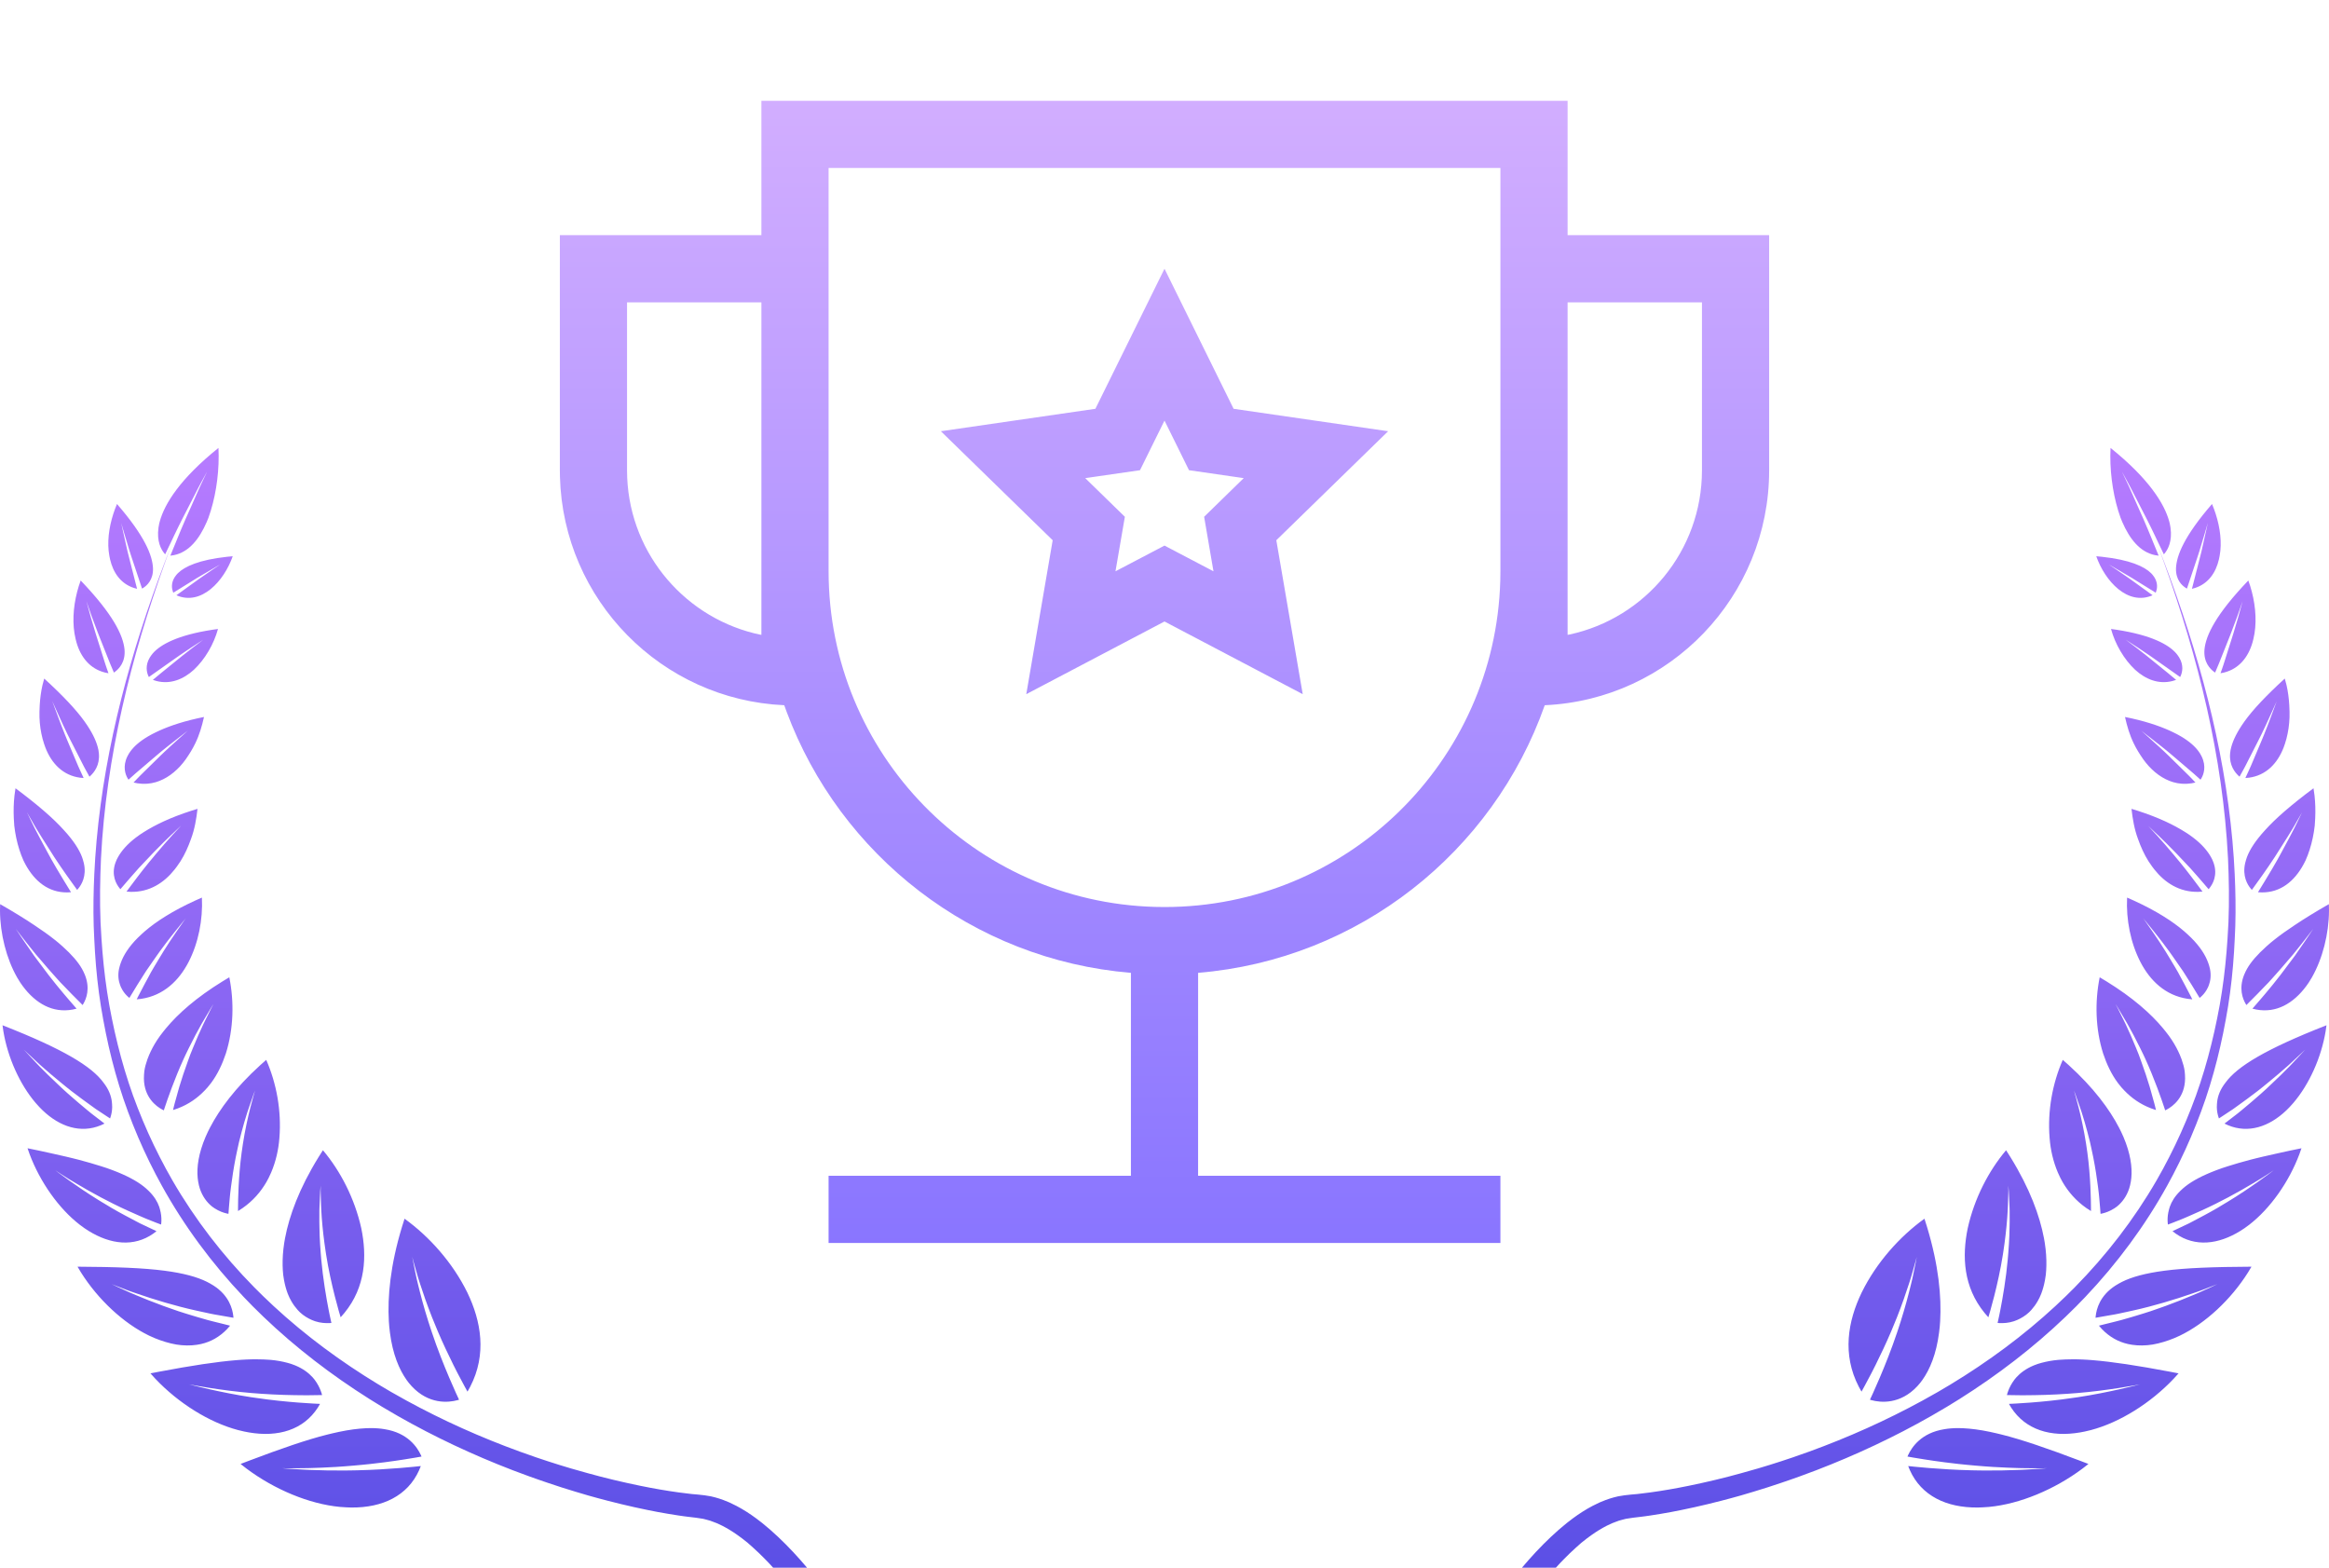 <?xml version="1.0" encoding="UTF-8"?>
<svg width="104px" height="70px" viewBox="0 0 104 70" version="1.1" xmlns="http://www.w3.org/2000/svg" xmlns:xlink="http://www.w3.org/1999/xlink">
    <title>培训效果奖</title>
    <defs>
        <linearGradient x1="50%" y1="0%" x2="50%" y2="100%" id="linearGradient-1">
            <stop stop-color="#B67BFF" offset="0%"></stop>
            <stop stop-color="#5C50E6" offset="99.981%"></stop>
        </linearGradient>
        <linearGradient x1="50%" y1="0%" x2="50%" y2="100%" id="linearGradient-2">
            <stop stop-color="#D2AEFF" offset="0%"></stop>
            <stop stop-color="#8975FF" offset="100%"></stop>
        </linearGradient>
    </defs>
    <g id="培训效果奖" stroke="none" stroke-width="1" fill="none" fill-rule="evenodd">
        <g id="编组-29" transform="translate(0, 0)">
            <path d="M96.384,24.436 L96.647,25.116 C98.157,29.099 99.302,33.26 99.688,37.548 L99.748,38.306 L99.789,39.027 C99.825,39.796 99.839,40.569 99.816,41.342 L99.791,41.922 L99.758,42.524 C99.707,43.328 99.622,44.132 99.494,44.931 L99.39,45.529 L99.275,46.125 C99.113,46.918 98.916,47.706 98.677,48.482 L98.49,49.062 L98.286,49.637 C98.004,50.4 97.684,51.151 97.325,51.883 L97.049,52.429 L96.782,52.926 C95.782,54.738 94.536,56.417 93.11,57.919 L92.717,58.324 L92.24,58.792 C90.794,60.177 89.198,61.397 87.51,62.462 L86.944,62.811 L86.242,63.222 C84.595,64.161 82.875,64.967 81.108,65.646 L80.347,65.929 L79.925,66.078 L79.501,66.223 L78.916,66.416 L78.326,66.599 L78.326,66.599 L77.733,66.775 L77.295,66.896 L76.856,67.012 L76.264,67.16 L75.668,67.298 L75.668,67.298 L75.067,67.426 L74.614,67.515 L74.159,67.595 L73.694,67.669 L73.463,67.702 L73.258,67.728 L72.93,67.767 L72.606,67.816 L72.445,67.857 L72.287,67.901 L72.134,67.958 L71.979,68.017 L71.742,68.129 C71.508,68.249 71.285,68.388 71.071,68.539 L70.86,68.693 L70.604,68.896 L70.356,69.117 L70.096,69.359 L69.841,69.612 L69.656,69.803 L69.476,70 L67.961,70 L68.27,69.643 C68.687,69.172 69.129,68.722 69.602,68.308 L69.963,68.005 L70.238,67.794 C70.517,67.588 70.811,67.399 71.118,67.238 L71.43,67.086 L71.697,66.978 C71.818,66.933 71.94,66.894 72.063,66.86 L72.25,66.814 L72.536,66.767 L72.823,66.735 L72.823,66.735 L73.11,66.71 L73.685,66.639 C74.259,66.561 74.83,66.46 75.399,66.344 L75.967,66.223 L76.293,66.149 L76.619,66.073 L77.177,65.934 L77.733,65.785 L78.508,65.566 C78.852,65.465 79.194,65.358 79.535,65.247 L80.046,65.077 L80.793,64.814 C82.531,64.182 84.226,63.424 85.852,62.535 L86.545,62.146 L87.104,61.815 C88.772,60.804 90.352,59.641 91.786,58.314 L92.258,57.866 L92.649,57.478 C94.055,56.05 95.291,54.45 96.296,52.713 L96.59,52.188 L96.869,51.658 C97.233,50.948 97.559,50.219 97.849,49.475 L98.06,48.915 L98.254,48.349 C98.503,47.592 98.71,46.82 98.884,46.043 L99.008,45.458 L99.121,44.87 C99.261,44.084 99.359,43.293 99.425,42.498 L99.469,41.902 L99.51,41.186 C99.549,40.232 99.533,39.275 99.49,38.32 C99.26,33.793 98.157,29.366 96.634,25.121 L96.384,24.436 Z M7.615,24.436 L7.366,25.121 C5.843,29.366 4.74,33.793 4.51,38.32 C4.467,39.275 4.451,40.232 4.49,41.186 L4.49,41.186 L4.531,41.902 L4.575,42.498 C4.641,43.293 4.739,44.084 4.879,44.87 L4.879,44.87 L4.992,45.458 L5.116,46.043 C5.29,46.82 5.497,47.592 5.746,48.349 L5.746,48.349 L5.94,48.915 L6.151,49.475 C6.441,50.219 6.767,50.948 7.131,51.658 L7.131,51.658 L7.41,52.188 L7.704,52.713 C8.709,54.45 9.945,56.05 11.351,57.478 L11.351,57.478 L11.742,57.866 L12.214,58.314 C13.648,59.641 15.228,60.804 16.896,61.815 L16.896,61.815 L17.455,62.146 L18.148,62.535 C19.774,63.424 21.469,64.182 23.207,64.814 L23.207,64.814 L23.954,65.077 L24.465,65.247 C24.806,65.358 25.148,65.465 25.492,65.566 L25.492,65.566 L26.267,65.785 L26.823,65.934 L27.381,66.073 L27.707,66.149 L28.033,66.223 L28.601,66.344 C29.17,66.46 29.741,66.561 30.315,66.639 L30.315,66.639 L30.89,66.71 L31.177,66.735 L31.177,66.735 L31.464,66.767 L31.75,66.814 L31.937,66.86 C32.06,66.894 32.182,66.933 32.303,66.978 L32.303,66.978 L32.57,67.086 L32.882,67.238 C33.189,67.399 33.483,67.588 33.762,67.794 L33.762,67.794 L34.037,68.005 L34.398,68.308 C34.871,68.722 35.313,69.172 35.73,69.643 L35.73,69.643 L36.039,70 L34.524,70 L34.344,69.803 L34.159,69.612 L33.904,69.359 L33.644,69.117 L33.396,68.896 L33.14,68.693 L32.929,68.539 C32.715,68.388 32.492,68.249 32.258,68.129 L32.258,68.129 L32.021,68.017 L31.866,67.958 L31.713,67.901 L31.555,67.857 L31.394,67.816 L31.07,67.767 L30.742,67.728 L30.537,67.702 L30.306,67.669 L29.841,67.595 L29.386,67.515 L28.933,67.426 L28.332,67.298 L28.332,67.298 L27.736,67.16 L27.144,67.012 L26.705,66.896 L26.267,66.775 L25.674,66.599 L25.674,66.599 L25.084,66.416 L24.499,66.223 L24.075,66.078 L23.653,65.929 L22.892,65.646 C21.125,64.967 19.405,64.161 17.758,63.222 L17.758,63.222 L17.056,62.811 L16.49,62.462 C14.802,61.397 13.206,60.177 11.76,58.792 L11.76,58.792 L11.283,58.324 L10.89,57.919 C9.464,56.417 8.218,54.738 7.218,52.926 L7.218,52.926 L6.951,52.429 L6.675,51.883 C6.316,51.151 5.996,50.4 5.714,49.637 L5.714,49.637 L5.51,49.062 L5.323,48.482 C5.084,47.706 4.887,46.918 4.725,46.125 L4.725,46.125 L4.61,45.529 L4.506,44.931 C4.378,44.132 4.293,43.328 4.242,42.524 L4.242,42.524 L4.209,41.922 L4.184,41.342 C4.161,40.569 4.175,39.796 4.211,39.027 L4.211,39.027 L4.252,38.306 L4.312,37.548 C4.698,33.26 5.843,29.099 7.353,25.116 L7.353,25.116 L7.615,24.436 Z M16.56,63.766 C16.785,63.766 16.987,63.783 17.17,63.814 C18.213,63.978 18.63,64.62 18.794,64.97 L18.794,64.97 L18.823,65.036 C18.76,65.048 18.469,65.102 18.038,65.168 L18.038,65.168 L17.889,65.19 L17.667,65.224 C17.514,65.247 17.35,65.269 17.179,65.291 L17.179,65.291 L16.915,65.323 L16.548,65.367 L16.548,65.367 L16.168,65.406 L15.782,65.441 L15.391,65.473 L15.391,65.473 L15.005,65.5 L14.628,65.519 L14.354,65.533 C14.174,65.541 14.002,65.547 13.84,65.551 L13.84,65.551 L13.606,65.555 L13.431,65.557 C13.262,65.559 13.113,65.56 12.989,65.561 L12.989,65.561 L12.874,65.562 L12.792,65.561 C12.716,65.56 12.66,65.559 12.628,65.559 L12.628,65.559 L12.595,65.558 C12.625,65.561 12.69,65.566 12.79,65.574 L12.79,65.574 L12.871,65.58 L12.984,65.587 C13.107,65.594 13.254,65.603 13.421,65.612 L13.421,65.612 L13.595,65.622 L13.862,65.634 C14.324,65.653 14.869,65.664 15.422,65.659 L15.422,65.659 L15.754,65.654 L15.966,65.65 C17.373,65.618 18.668,65.475 18.791,65.461 L18.791,65.461 L18.715,65.647 C18.202,66.791 17.077,67.325 15.691,67.312 L15.691,67.312 L15.481,67.305 L15.187,67.286 C13.805,67.156 12.255,66.507 11.005,65.572 L11.005,65.572 L10.742,65.367 L11.111,65.226 C12.562,64.676 13.699,64.285 14.616,64.055 L14.616,64.055 L14.841,64.001 L15.13,63.936 C15.598,63.838 16.002,63.786 16.355,63.771 L16.355,63.771 Z M87.44,63.766 L87.645,63.771 C87.998,63.786 88.402,63.838 88.87,63.936 L89.159,64.001 L89.384,64.055 C90.301,64.285 91.438,64.676 92.889,65.226 L93.258,65.367 L92.995,65.572 C91.745,66.507 90.195,67.156 88.813,67.286 L88.519,67.305 L88.309,67.312 C86.923,67.325 85.798,66.791 85.285,65.647 L85.209,65.461 C85.332,65.475 86.627,65.618 88.034,65.65 L88.246,65.654 L88.578,65.659 C89.131,65.664 89.676,65.653 90.138,65.634 L90.405,65.622 L90.579,65.612 C90.746,65.603 90.893,65.594 91.016,65.587 L91.129,65.58 L91.21,65.574 C91.31,65.566 91.375,65.561 91.397,65.559 L91.405,65.558 L91.372,65.559 C91.34,65.559 91.284,65.56 91.208,65.561 L91.126,65.562 L91.011,65.561 C90.887,65.56 90.738,65.559 90.569,65.557 L90.394,65.555 L90.16,65.551 C89.998,65.547 89.826,65.541 89.646,65.533 L89.372,65.519 L88.995,65.5 L88.609,65.473 L88.609,65.473 L88.218,65.441 L87.832,65.406 L87.452,65.367 L87.452,65.367 L87.085,65.323 L86.821,65.291 C86.65,65.269 86.486,65.247 86.333,65.224 L86.111,65.19 L85.962,65.168 C85.531,65.102 85.24,65.048 85.186,65.038 L85.177,65.036 L85.206,64.97 C85.37,64.62 85.787,63.978 86.83,63.814 C87.013,63.783 87.215,63.766 87.44,63.766 Z M11.427,60.694 C11.664,60.694 11.881,60.703 12.081,60.719 C12.374,60.745 12.624,60.794 12.845,60.854 L12.845,60.854 L13.005,60.901 L13.187,60.969 C13.535,61.114 13.781,61.302 13.959,61.498 L13.959,61.498 L14.042,61.597 L14.135,61.73 C14.248,61.905 14.316,62.072 14.357,62.201 L14.357,62.201 L14.382,62.291 L14.372,62.291 C14.325,62.292 14.118,62.298 13.807,62.299 L13.807,62.299 L13.55,62.299 C13.045,62.297 12.362,62.282 11.652,62.232 L11.652,62.232 L11.458,62.217 L11.254,62.202 C9.898,62.092 8.564,61.837 8.437,61.812 L8.437,61.812 C8.562,61.845 9.873,62.184 11.21,62.386 L11.21,62.386 L11.401,62.413 C12.806,62.625 14.168,62.68 14.291,62.685 L14.291,62.685 L14.194,62.848 C13.553,63.845 12.42,64.184 11.114,63.959 L11.114,63.959 L10.906,63.919 L10.631,63.854 C9.343,63.514 7.967,62.652 6.934,61.56 L6.934,61.56 L6.718,61.322 L7.119,61.245 C8.559,60.973 9.674,60.804 10.568,60.731 L10.568,60.731 L10.789,60.715 L11.012,60.703 L11.012,60.703 L11.224,60.696 Z M92.573,60.694 L92.776,60.696 L92.988,60.703 L92.988,60.703 L93.211,60.715 L93.432,60.731 C94.326,60.804 95.441,60.973 96.881,61.245 L97.282,61.322 L97.066,61.56 C96.033,62.652 94.657,63.514 93.369,63.854 L93.094,63.919 L92.886,63.959 C91.58,64.184 90.447,63.845 89.806,62.848 L89.709,62.685 C89.832,62.68 91.194,62.625 92.599,62.413 L92.79,62.386 C94.127,62.184 95.438,61.845 95.555,61.814 L95.563,61.812 C95.436,61.837 94.102,62.092 92.746,62.202 L92.542,62.217 L92.348,62.232 C91.638,62.282 90.955,62.297 90.45,62.299 L90.193,62.299 C89.882,62.298 89.675,62.292 89.628,62.291 L89.618,62.291 L89.643,62.201 C89.684,62.072 89.752,61.905 89.865,61.73 L89.958,61.597 L90.041,61.498 C90.219,61.302 90.465,61.114 90.813,60.969 L90.995,60.901 L91.155,60.854 C91.376,60.794 91.626,60.745 91.919,60.719 C92.119,60.703 92.336,60.694 92.573,60.694 Z M85.935,54.416 L86.052,54.788 C86.571,56.503 86.7,57.9 86.636,58.995 L86.619,59.224 L86.589,59.495 C86.466,60.463 86.176,61.149 85.839,61.623 L85.745,61.747 L85.619,61.893 C84.857,62.715 83.978,62.632 83.569,62.518 L83.502,62.498 C83.56,62.376 84.223,60.964 84.714,59.494 L84.78,59.294 L84.877,58.994 C85.066,58.397 85.222,57.813 85.338,57.333 L85.393,57.101 L85.424,56.956 C85.523,56.491 85.581,56.181 85.592,56.124 C85.579,56.171 85.501,56.463 85.373,56.901 L85.329,57.052 L85.249,57.304 C85.108,57.742 84.926,58.267 84.714,58.803 L84.582,59.125 L84.448,59.45 C84.219,59.987 83.972,60.507 83.753,60.947 L83.625,61.2 L83.555,61.336 C83.324,61.777 83.158,62.079 83.129,62.13 L83.125,62.137 L83.004,61.92 C82.252,60.468 82.516,58.991 83.13,57.716 C83.791,56.37 84.832,55.212 85.935,54.416 Z M18.065,54.416 C19.168,55.212 20.209,56.37 20.87,57.716 C21.484,58.991 21.748,60.468 20.996,61.92 L20.996,61.92 L20.875,62.137 C20.842,62.079 20.676,61.777 20.445,61.336 L20.445,61.336 L20.375,61.2 L20.247,60.947 C20.028,60.507 19.781,59.987 19.552,59.45 L19.552,59.45 L19.418,59.125 L19.286,58.803 C19.074,58.267 18.892,57.742 18.751,57.304 L18.751,57.304 L18.671,57.052 L18.627,56.901 C18.499,56.463 18.421,56.171 18.406,56.114 L18.408,56.123 L18.414,56.152 C18.43,56.239 18.475,56.473 18.544,56.807 L18.576,56.956 L18.607,57.101 L18.662,57.333 C18.778,57.813 18.934,58.397 19.123,58.994 L19.123,58.994 L19.22,59.294 L19.286,59.494 C19.777,60.964 20.44,62.376 20.498,62.498 L20.498,62.498 L20.431,62.518 C20.022,62.632 19.143,62.715 18.381,61.893 L18.381,61.893 L18.255,61.747 L18.161,61.623 C17.824,61.149 17.534,60.463 17.411,59.495 L17.411,59.495 L17.381,59.224 L17.364,58.995 C17.3,57.9 17.429,56.503 17.948,54.788 L17.948,54.788 Z M100.538,56.559 L100.381,56.82 C99.62,58.026 98.486,59.086 97.34,59.638 L97.094,59.748 L96.848,59.842 C96.684,59.9 96.523,59.948 96.363,59.986 L96.126,60.035 L95.891,60.064 C95.735,60.078 95.582,60.079 95.433,60.07 L95.214,60.047 L95.024,60.012 C94.587,59.913 94.197,59.695 93.864,59.349 L93.726,59.192 L93.735,59.19 C93.767,59.182 93.878,59.154 94.046,59.112 L94.406,59.023 L94.549,58.987 L94.744,58.936 C94.878,58.9 95.019,58.858 95.168,58.814 L95.397,58.745 L95.715,58.648 L96.043,58.543 L96.043,58.543 L96.373,58.428 L96.705,58.311 C97.146,58.151 97.572,57.979 97.939,57.825 L98.203,57.713 L98.334,57.654 C98.715,57.484 98.973,57.358 99.021,57.334 L99.029,57.33 L99.021,57.334 L98.902,57.382 C98.782,57.43 98.583,57.508 98.331,57.602 L98.173,57.66 L97.9,57.754 C97.521,57.885 97.082,58.03 96.628,58.16 L96.286,58.255 L95.947,58.348 L95.612,58.432 L95.612,58.432 L95.285,58.508 L95.05,58.56 C94.897,58.594 94.752,58.626 94.616,58.654 L94.418,58.693 L94.271,58.718 C93.895,58.784 93.637,58.829 93.585,58.838 L93.575,58.839 L93.581,58.774 C93.616,58.45 93.766,57.851 94.464,57.402 L94.622,57.308 L94.761,57.234 C95.196,57.018 95.801,56.85 96.649,56.739 C97.594,56.615 98.842,56.567 100.538,56.559 Z M3.462,56.559 C5.158,56.567 6.406,56.615 7.351,56.739 C8.199,56.85 8.804,57.018 9.239,57.234 L9.239,57.234 L9.378,57.308 L9.536,57.402 C10.234,57.851 10.384,58.45 10.419,58.774 L10.419,58.774 L10.425,58.839 L10.415,58.838 C10.363,58.829 10.105,58.784 9.729,58.718 L9.729,58.718 L9.582,58.693 L9.384,58.654 C9.248,58.626 9.103,58.594 8.95,58.56 L8.95,58.56 L8.715,58.508 L8.388,58.432 L8.388,58.432 L8.053,58.348 L7.714,58.255 L7.372,58.16 C6.918,58.03 6.479,57.885 6.1,57.754 L6.1,57.754 L5.827,57.66 L5.669,57.602 C5.417,57.508 5.218,57.43 5.098,57.382 L5.098,57.382 L4.979,57.334 L4.971,57.33 C5.027,57.358 5.285,57.484 5.666,57.654 L5.666,57.654 L5.797,57.713 L6.061,57.825 C6.428,57.979 6.854,58.151 7.295,58.311 L7.295,58.311 L7.627,58.428 L7.957,58.543 L7.957,58.543 L8.285,58.648 L8.603,58.745 L8.832,58.814 C8.981,58.858 9.122,58.9 9.256,58.936 L9.256,58.936 L9.451,58.987 L9.594,59.023 L9.954,59.112 C10.122,59.154 10.233,59.182 10.265,59.19 L10.265,59.19 L10.274,59.192 L10.136,59.349 C9.803,59.695 9.413,59.913 8.976,60.012 L8.976,60.012 L8.786,60.047 L8.567,60.07 C8.418,60.079 8.265,60.078 8.109,60.064 L8.109,60.064 L7.874,60.035 L7.637,59.986 C7.477,59.948 7.316,59.9 7.152,59.842 L7.152,59.842 L6.906,59.748 L6.66,59.638 C5.514,59.086 4.38,58.026 3.619,56.82 L3.619,56.82 Z M14.42,51.359 C15.206,52.291 15.838,53.516 16.132,54.84 C16.391,56.09 16.332,57.462 15.378,58.626 L15.378,58.626 L15.211,58.818 C15.172,58.692 14.773,57.368 14.562,56.016 L14.562,56.016 L14.533,55.822 L14.488,55.507 C14.417,54.983 14.371,54.48 14.348,54.06 L14.348,54.06 L14.336,53.819 L14.332,53.664 C14.327,53.516 14.323,53.385 14.32,53.276 L14.32,53.276 L14.317,53.176 L14.318,53.09 C14.318,53.039 14.319,53 14.319,52.973 L14.319,52.973 L14.319,52.939 C14.318,52.957 14.313,53.011 14.306,53.096 L14.306,53.096 L14.298,53.184 L14.294,53.288 C14.289,53.401 14.283,53.536 14.276,53.69 L14.276,53.69 L14.268,53.849 L14.261,54.069 C14.258,54.22 14.258,54.381 14.26,54.55 L14.26,54.55 L14.265,54.811 L14.274,55.175 L14.274,55.175 L14.293,55.55 L14.32,55.933 L14.344,56.223 C14.421,57.09 14.569,57.942 14.675,58.485 L14.675,58.485 L14.719,58.705 C14.76,58.903 14.789,59.031 14.798,59.072 L14.798,59.072 L14.708,59.077 C14.544,59.084 14.316,59.075 14.071,58.995 L14.071,58.995 L13.923,58.938 L13.79,58.874 C13.701,58.828 13.611,58.771 13.522,58.704 L13.522,58.704 L13.391,58.593 L13.291,58.489 C13.192,58.379 13.097,58.25 13.011,58.101 L13.011,58.101 L12.928,57.945 L12.853,57.773 C12.783,57.593 12.726,57.389 12.684,57.163 L12.684,57.163 L12.647,56.929 L12.629,56.719 C12.612,56.431 12.616,56.114 12.656,55.764 L12.656,55.764 L12.692,55.495 L12.728,55.286 C12.916,54.292 13.357,53.07 14.227,51.663 L14.227,51.663 Z M89.58,51.359 L89.773,51.663 C90.643,53.07 91.084,54.292 91.272,55.286 L91.308,55.495 L91.344,55.764 C91.384,56.114 91.388,56.431 91.371,56.719 L91.353,56.929 L91.316,57.163 C91.274,57.389 91.217,57.593 91.147,57.773 L91.072,57.945 L90.989,58.101 C90.903,58.25 90.808,58.379 90.709,58.489 L90.609,58.593 L90.478,58.704 C90.389,58.771 90.299,58.828 90.21,58.874 L90.077,58.938 L89.929,58.995 C89.684,59.075 89.456,59.084 89.292,59.077 L89.202,59.072 C89.211,59.031 89.24,58.903 89.281,58.705 L89.325,58.485 C89.431,57.942 89.579,57.09 89.656,56.223 L89.68,55.933 L89.707,55.55 L89.726,55.175 L89.726,55.175 L89.735,54.811 L89.74,54.55 C89.742,54.381 89.742,54.22 89.739,54.069 L89.732,53.849 L89.724,53.69 C89.717,53.536 89.711,53.401 89.706,53.288 L89.702,53.184 L89.694,53.096 C89.687,53.011 89.682,52.957 89.681,52.939 L89.681,52.973 C89.681,53 89.682,53.039 89.682,53.09 L89.683,53.176 L89.68,53.276 C89.677,53.385 89.673,53.516 89.668,53.664 L89.664,53.819 L89.652,54.06 C89.629,54.48 89.583,54.983 89.512,55.507 L89.467,55.822 L89.438,56.016 C89.227,57.368 88.828,58.692 88.792,58.809 L88.789,58.818 L88.622,58.626 C87.668,57.462 87.609,56.09 87.868,54.84 C88.162,53.516 88.794,52.291 89.58,51.359 Z M1.23,51.271 C1.619,51.349 1.98,51.426 2.315,51.502 C2.542,51.552 2.759,51.601 2.965,51.649 L2.965,51.649 L3.266,51.722 L3.54,51.791 C3.895,51.885 4.213,51.978 4.504,52.07 L4.504,52.07 L4.769,52.156 L5.013,52.244 C5.64,52.48 6.09,52.721 6.41,52.972 L6.41,52.972 L6.524,53.067 L6.65,53.185 C6.888,53.421 7.031,53.657 7.108,53.881 L7.108,53.881 L7.141,53.991 L7.175,54.132 C7.211,54.314 7.213,54.474 7.203,54.595 L7.203,54.595 L7.193,54.677 C7.137,54.657 6.907,54.573 6.573,54.436 L6.573,54.436 L6.443,54.382 L6.244,54.296 C5.898,54.145 5.479,53.96 5.059,53.749 L5.059,53.749 L4.808,53.62 L4.51,53.467 C4.118,53.26 3.743,53.044 3.42,52.852 L3.42,52.852 L3.188,52.713 L3.06,52.636 C2.937,52.561 2.831,52.493 2.744,52.436 L2.744,52.436 L2.662,52.383 L2.594,52.337 C2.532,52.296 2.49,52.269 2.473,52.258 L2.473,52.258 L2.467,52.254 C2.559,52.325 3.409,52.972 4.371,53.566 L4.532,53.665 L4.695,53.762 L4.983,53.936 C5.369,54.162 5.755,54.362 6.073,54.53 L6.073,54.53 L6.263,54.63 L6.389,54.689 C6.712,54.843 6.935,54.948 6.988,54.973 L6.988,54.973 L6.839,55.086 C5.987,55.681 4.947,55.578 3.948,54.955 L3.948,54.955 L3.772,54.84 L3.568,54.691 C2.621,53.961 1.788,52.774 1.323,51.537 L1.323,51.537 Z M102.77,51.271 L102.677,51.537 C102.212,52.774 101.379,53.961 100.432,54.691 L100.228,54.84 L100.052,54.955 C99.053,55.578 98.013,55.681 97.161,55.086 L97.012,54.973 C97.065,54.948 97.288,54.843 97.611,54.689 L97.737,54.63 L97.927,54.53 C98.245,54.362 98.631,54.162 99.017,53.936 L99.305,53.762 L99.468,53.665 C100.494,53.046 101.436,52.328 101.528,52.258 L101.532,52.254 L101.527,52.258 C101.51,52.269 101.468,52.296 101.406,52.337 L101.338,52.383 L101.256,52.436 C101.169,52.493 101.063,52.561 100.94,52.636 L100.812,52.713 L100.58,52.852 C100.257,53.044 99.882,53.26 99.49,53.467 L99.192,53.62 L98.941,53.749 C98.521,53.96 98.102,54.145 97.756,54.296 L97.557,54.382 L97.427,54.436 C97.093,54.573 96.863,54.657 96.815,54.674 L96.807,54.677 L96.797,54.595 C96.787,54.474 96.789,54.314 96.825,54.132 L96.859,53.991 L96.892,53.881 C96.969,53.657 97.112,53.421 97.35,53.185 L97.476,53.067 L97.59,52.972 C97.91,52.721 98.36,52.48 98.987,52.244 L99.231,52.156 L99.496,52.07 C99.787,51.978 100.105,51.885 100.46,51.791 L100.734,51.722 L101.035,51.649 C101.241,51.601 101.458,51.552 101.685,51.502 C102.02,51.426 102.381,51.349 102.77,51.271 Z M11.888,47.324 C12.344,48.365 12.576,49.59 12.476,50.814 C12.437,51.334 12.318,51.86 12.108,52.354 L12.108,52.354 L11.995,52.597 L11.894,52.784 C11.643,53.215 11.302,53.614 10.836,53.94 L10.836,53.94 L10.629,54.075 L10.629,53.941 C10.63,53.574 10.647,52.51 10.79,51.465 L10.79,51.465 L10.817,51.281 L10.848,51.067 C11.034,49.861 11.355,48.806 11.389,48.695 C11.389,48.695 11.367,48.746 11.333,48.836 L11.333,48.836 L11.306,48.91 L11.275,49.001 C11.241,49.099 11.2,49.216 11.153,49.349 L11.153,49.349 L11.105,49.488 L11.04,49.679 C10.997,49.811 10.954,49.952 10.911,50.101 L10.911,50.101 L10.847,50.33 L10.789,50.542 C10.75,50.686 10.712,50.835 10.675,50.986 L10.675,50.986 L10.6,51.327 L10.527,51.673 C10.435,52.135 10.367,52.593 10.315,52.992 L10.315,52.992 L10.28,53.28 L10.264,53.439 C10.226,53.849 10.205,54.136 10.202,54.19 L10.202,54.19 L10.201,54.199 L10.12,54.182 C9.975,54.148 9.781,54.081 9.583,53.953 L9.583,53.953 L9.464,53.869 L9.375,53.791 C9.169,53.596 8.978,53.317 8.882,52.923 L8.882,52.923 L8.847,52.748 L8.827,52.593 C8.781,52.113 8.865,51.501 9.179,50.764 L9.179,50.764 L9.282,50.537 L9.376,50.35 C9.803,49.53 10.5,48.58 11.622,47.56 L11.622,47.56 Z M92.112,47.324 L92.378,47.56 C93.5,48.58 94.197,49.53 94.624,50.35 L94.718,50.537 L94.821,50.764 C95.135,51.501 95.219,52.113 95.173,52.593 L95.153,52.748 L95.118,52.923 C95.022,53.317 94.831,53.596 94.625,53.791 L94.536,53.869 L94.417,53.953 C94.219,54.081 94.025,54.148 93.88,54.182 L93.799,54.199 L93.798,54.19 C93.795,54.136 93.774,53.849 93.736,53.439 L93.72,53.28 L93.685,52.992 C93.633,52.593 93.565,52.135 93.473,51.673 L93.4,51.327 L93.325,50.986 C93.288,50.835 93.25,50.686 93.211,50.542 L93.153,50.33 L93.089,50.101 C93.046,49.952 93.003,49.811 92.96,49.679 L92.895,49.488 L92.847,49.349 C92.8,49.216 92.759,49.099 92.725,49.001 L92.694,48.91 L92.667,48.836 C92.633,48.746 92.611,48.695 92.611,48.695 C92.645,48.806 92.966,49.861 93.152,51.067 L93.183,51.281 L93.21,51.465 C93.353,52.51 93.37,53.574 93.371,53.941 L93.371,54.075 L93.164,53.94 C92.698,53.614 92.357,53.215 92.106,52.784 L92.005,52.597 L91.892,52.354 C91.682,51.86 91.563,51.334 91.524,50.814 C91.424,49.59 91.656,48.365 92.112,47.324 Z M0.112,45.779 C2.841,46.848 4.097,47.618 4.623,48.342 C4.865,48.651 4.966,48.942 4.995,49.198 L4.995,49.198 L5.004,49.305 L5.009,49.439 C5.006,49.611 4.974,49.758 4.94,49.866 L4.94,49.866 L4.915,49.94 C4.898,49.928 4.879,49.916 4.851,49.897 L4.851,49.897 L4.742,49.826 C4.654,49.767 4.536,49.689 4.396,49.597 L4.396,49.597 L4.287,49.525 L4.095,49.387 C3.826,49.194 3.506,48.962 3.184,48.713 L3.184,48.713 L2.944,48.522 L2.706,48.328 C2.389,48.068 2.079,47.806 1.822,47.575 L1.822,47.575 L1.641,47.409 L1.541,47.315 C1.314,47.103 1.151,46.95 1.089,46.893 L1.089,46.893 L1.062,46.868 C1.062,46.868 1.236,47.054 1.505,47.341 L1.505,47.341 L1.598,47.441 L1.766,47.618 C2.004,47.864 2.295,48.143 2.59,48.421 L2.59,48.421 L2.811,48.63 L3.038,48.835 C3.34,49.103 3.638,49.355 3.893,49.565 L3.893,49.565 L4.075,49.714 L4.189,49.802 C4.444,49.998 4.619,50.132 4.659,50.163 L4.659,50.163 L4.667,50.169 L4.5,50.246 C3.608,50.614 2.679,50.32 1.902,49.576 L1.902,49.576 L1.758,49.431 L1.592,49.247 C0.883,48.418 0.346,47.222 0.151,46.049 L0.151,46.049 Z M103.888,45.779 L103.849,46.049 C103.654,47.222 103.117,48.418 102.408,49.247 L102.242,49.431 L102.098,49.576 C101.321,50.32 100.392,50.614 99.5,50.246 L99.333,50.169 L99.341,50.163 C99.381,50.132 99.556,49.998 99.811,49.802 L99.925,49.714 L100.107,49.565 C100.362,49.355 100.66,49.103 100.962,48.835 L101.189,48.63 L101.41,48.421 C101.705,48.143 101.996,47.864 102.234,47.618 L102.402,47.441 L102.495,47.341 C102.764,47.054 102.938,46.868 102.938,46.868 L102.911,46.893 C102.849,46.95 102.686,47.103 102.459,47.315 L102.359,47.409 L102.178,47.575 C101.921,47.806 101.611,48.068 101.294,48.328 L101.056,48.522 L100.816,48.713 C100.494,48.962 100.174,49.194 99.905,49.387 L99.713,49.525 L99.604,49.597 C99.464,49.689 99.346,49.767 99.258,49.826 L99.149,49.897 C99.121,49.916 99.102,49.928 99.092,49.935 L99.085,49.94 L99.06,49.866 C99.026,49.758 98.994,49.611 98.991,49.439 L98.996,49.305 L99.005,49.198 C99.034,48.942 99.135,48.651 99.377,48.342 C99.903,47.618 101.159,46.848 103.888,45.779 Z M10.24,43.637 C10.46,44.733 10.432,45.944 10.085,47.042 C9.927,47.514 9.721,47.96 9.424,48.359 L9.424,48.359 L9.267,48.554 L9.134,48.698 C8.815,49.029 8.429,49.305 7.942,49.49 L7.942,49.49 L7.727,49.564 C7.734,49.536 7.745,49.49 7.761,49.42 L7.761,49.42 L7.78,49.344 L7.804,49.253 C7.831,49.156 7.864,49.038 7.901,48.905 L7.901,48.905 L7.939,48.767 L8.009,48.52 C8.11,48.178 8.245,47.78 8.388,47.385 L8.388,47.385 L8.496,47.089 L8.615,46.794 C8.775,46.405 8.932,46.04 9.08,45.731 L9.08,45.731 L9.189,45.51 L9.262,45.363 C9.308,45.269 9.35,45.185 9.386,45.113 L9.386,45.113 L9.435,45.014 L9.499,44.896 C9.515,44.865 9.528,44.842 9.535,44.828 L9.535,44.828 C9.52,44.851 9.496,44.89 9.459,44.948 L9.459,44.948 L9.418,45.012 L9.36,45.111 C9.317,45.182 9.268,45.266 9.213,45.358 L9.213,45.358 L9.126,45.504 L8.997,45.724 C8.822,46.032 8.63,46.397 8.438,46.786 L8.438,46.786 L8.294,47.081 L8.198,47.287 C7.79,48.181 7.471,49.107 7.359,49.445 L7.359,49.445 L7.327,49.543 C7.323,49.555 7.32,49.563 7.316,49.578 L7.316,49.578 L7.258,49.55 C6.969,49.4 6.436,48.997 6.426,48.158 L6.426,48.158 L6.432,47.972 L6.447,47.815 C6.47,47.655 6.517,47.481 6.583,47.297 L6.583,47.297 L6.657,47.109 L6.73,46.948 C6.834,46.729 6.968,46.498 7.145,46.254 L7.145,46.254 L7.286,46.069 L7.416,45.909 C7.955,45.26 8.766,44.541 9.939,43.818 L9.939,43.818 Z M93.76,43.637 L94.061,43.818 C95.234,44.541 96.045,45.26 96.584,45.909 L96.714,46.069 L96.855,46.254 C97.032,46.498 97.166,46.729 97.27,46.948 L97.343,47.109 L97.417,47.297 C97.483,47.481 97.53,47.655 97.553,47.815 L97.568,47.972 L97.574,48.158 C97.564,48.997 97.031,49.4 96.742,49.55 L96.684,49.578 C96.68,49.563 96.677,49.555 96.673,49.543 L96.641,49.445 C96.529,49.107 96.21,48.181 95.802,47.287 L95.706,47.081 L95.562,46.786 C95.37,46.397 95.178,46.032 95.003,45.724 L94.874,45.504 L94.787,45.358 C94.732,45.266 94.683,45.182 94.64,45.111 L94.582,45.012 L94.541,44.948 C94.504,44.89 94.48,44.851 94.47,44.836 L94.465,44.828 C94.472,44.842 94.485,44.865 94.501,44.896 L94.565,45.014 L94.614,45.113 C94.65,45.185 94.692,45.269 94.738,45.363 L94.811,45.51 L94.92,45.731 C95.068,46.04 95.225,46.405 95.385,46.794 L95.504,47.089 L95.612,47.385 C95.755,47.78 95.89,48.178 95.991,48.52 L96.061,48.767 L96.099,48.905 C96.136,49.038 96.169,49.156 96.196,49.253 L96.22,49.344 L96.239,49.42 C96.255,49.49 96.266,49.536 96.271,49.554 L96.273,49.564 L96.058,49.49 C95.571,49.305 95.185,49.029 94.866,48.698 L94.733,48.554 L94.576,48.359 C94.279,47.96 94.073,47.514 93.915,47.042 C93.568,45.944 93.54,44.733 93.76,43.637 Z M0.006,40.371 C0.597,40.71 1.098,41.018 1.524,41.303 C1.873,41.533 2.172,41.747 2.427,41.949 L2.427,41.949 L2.611,42.098 L2.795,42.259 C3.207,42.628 3.489,42.957 3.657,43.253 L3.657,43.253 L3.723,43.377 L3.792,43.531 C4.032,44.134 3.858,44.592 3.721,44.823 L3.721,44.823 L3.688,44.876 L3.582,44.768 C3.548,44.734 3.506,44.692 3.458,44.644 L3.296,44.481 L3.202,44.387 L3.101,44.282 C3.032,44.21 2.958,44.134 2.881,44.054 L2.881,44.054 L2.702,43.87 L2.523,43.672 L2.523,43.672 L2.339,43.466 L2.153,43.255 L1.967,43.039 L1.967,43.039 L1.784,42.826 L1.605,42.619 L1.496,42.483 C1.424,42.393 1.355,42.306 1.29,42.225 L1.29,42.225 L1.15,42.049 L1.064,41.939 C0.873,41.693 0.742,41.524 0.712,41.486 L0.712,41.486 L0.706,41.478 L0.711,41.486 C0.738,41.526 0.856,41.702 1.028,41.957 L1.028,41.957 L1.105,42.071 L1.188,42.191 C1.246,42.274 1.306,42.362 1.37,42.453 L1.37,42.453 L1.516,42.665 L1.678,42.882 L1.678,42.882 L1.845,43.104 L2.014,43.33 L2.181,43.551 C2.406,43.843 2.634,44.12 2.831,44.354 L2.831,44.354 L2.972,44.52 L3.058,44.621 C3.25,44.845 3.383,44.997 3.419,45.037 L3.419,45.037 L3.241,45.078 C2.359,45.241 1.596,44.813 1.016,44.03 L1.016,44.03 L0.902,43.868 L0.766,43.646 C0.286,42.805 0.004,41.696 -7.10542736e-15,40.653 L-7.10542736e-15,40.653 Z M103.994,40.371 L104,40.653 C103.996,41.696 103.714,42.805 103.234,43.646 L103.098,43.868 L102.984,44.03 C102.404,44.813 101.641,45.241 100.759,45.078 L100.581,45.037 C100.617,44.997 100.75,44.845 100.942,44.621 L101.028,44.52 L101.169,44.354 C101.366,44.12 101.594,43.843 101.819,43.551 L101.986,43.33 L102.155,43.104 L102.322,42.882 L102.322,42.882 L102.484,42.665 L102.63,42.453 C102.694,42.362 102.754,42.274 102.812,42.191 L102.895,42.071 L102.972,41.957 C103.144,41.702 103.262,41.526 103.289,41.486 L103.294,41.478 L103.288,41.486 C103.258,41.524 103.127,41.693 102.936,41.939 L102.85,42.049 L102.71,42.225 C102.645,42.306 102.576,42.393 102.504,42.483 L102.395,42.619 L102.216,42.826 L102.033,43.039 L102.033,43.039 L101.847,43.255 L101.661,43.466 L101.477,43.672 L101.477,43.672 L101.298,43.87 L101.119,44.054 C101.042,44.134 100.968,44.21 100.899,44.282 L100.798,44.387 L100.704,44.481 L100.542,44.644 C100.494,44.692 100.452,44.734 100.418,44.768 L100.312,44.876 L100.279,44.823 C100.142,44.592 99.968,44.134 100.208,43.531 L100.277,43.377 L100.343,43.253 C100.511,42.957 100.793,42.628 101.205,42.259 L101.389,42.098 L101.573,41.949 C101.828,41.747 102.127,41.533 102.476,41.303 C102.902,41.018 103.403,40.71 103.994,40.371 Z M94.984,40.078 L95.289,40.214 C96.28,40.667 97.014,41.137 97.528,41.578 L97.675,41.71 L97.84,41.866 C98.257,42.28 98.489,42.662 98.608,42.996 L98.648,43.119 L98.686,43.266 C98.744,43.554 98.707,43.796 98.635,43.99 L98.597,44.083 L98.526,44.216 C98.445,44.348 98.353,44.446 98.276,44.513 L98.222,44.558 C98.193,44.51 98.085,44.332 97.928,44.074 L97.857,43.958 L97.741,43.775 C97.687,43.69 97.63,43.599 97.571,43.506 L97.48,43.363 L97.33,43.147 L97.176,42.924 L97.176,42.924 L97.019,42.699 L96.863,42.479 C96.654,42.189 96.438,41.913 96.254,41.681 L96.122,41.516 L96.033,41.406 C95.976,41.335 95.924,41.272 95.88,41.218 L95.82,41.143 L95.779,41.095 C95.754,41.065 95.735,41.043 95.722,41.027 L95.702,41.004 C95.714,41.019 95.734,41.045 95.761,41.083 L95.807,41.147 L95.86,41.224 C95.898,41.28 95.943,41.344 95.994,41.417 L96.073,41.53 L96.189,41.7 C96.342,41.923 96.517,42.184 96.688,42.46 L96.858,42.739 L96.995,42.966 L97.13,43.192 L97.13,43.192 L97.259,43.414 L97.374,43.629 C97.424,43.722 97.472,43.811 97.518,43.895 L97.583,44.017 L97.651,44.147 C97.694,44.229 97.733,44.303 97.766,44.367 L97.812,44.454 L97.842,44.513 C97.869,44.566 97.885,44.601 97.892,44.615 L97.895,44.622 L97.69,44.599 C96.686,44.448 96.011,43.779 95.59,42.975 C95.137,42.109 94.936,41.055 94.984,40.078 Z M9.016,40.078 C9.064,41.055 8.863,42.109 8.41,42.975 C7.989,43.779 7.314,44.448 6.31,44.599 L6.31,44.599 L6.105,44.622 C6.115,44.601 6.131,44.566 6.158,44.513 L6.158,44.513 L6.188,44.454 L6.234,44.367 C6.267,44.303 6.306,44.229 6.349,44.147 L6.349,44.147 L6.417,44.017 L6.482,43.895 C6.528,43.811 6.576,43.722 6.626,43.629 L6.626,43.629 L6.741,43.414 L6.87,43.192 L6.87,43.192 L7.005,42.966 L7.142,42.739 L7.312,42.46 C7.483,42.184 7.658,41.923 7.811,41.7 L7.811,41.7 L7.927,41.53 L8.006,41.417 C8.057,41.344 8.102,41.28 8.14,41.224 L8.14,41.224 L8.193,41.147 L8.239,41.083 C8.266,41.045 8.286,41.019 8.298,41.004 L8.298,41.004 L8.278,41.027 C8.265,41.043 8.246,41.065 8.221,41.095 L8.221,41.095 L8.18,41.143 L8.12,41.218 C8.076,41.272 8.024,41.335 7.967,41.406 L7.967,41.406 L7.878,41.516 L7.746,41.681 C7.562,41.913 7.346,42.189 7.137,42.479 L7.137,42.479 L6.981,42.699 L6.824,42.924 L6.824,42.924 L6.67,43.147 L6.52,43.363 L6.429,43.506 C6.37,43.599 6.313,43.69 6.259,43.775 L6.259,43.775 L6.143,43.958 L6.072,44.074 C5.915,44.332 5.807,44.51 5.778,44.558 L5.778,44.558 L5.724,44.513 C5.647,44.446 5.555,44.348 5.474,44.216 L5.474,44.216 L5.403,44.083 L5.365,43.99 C5.293,43.796 5.256,43.554 5.314,43.266 L5.314,43.266 L5.352,43.119 L5.392,42.996 C5.511,42.662 5.743,42.28 6.16,41.866 L6.16,41.866 L6.325,41.71 L6.472,41.578 C6.986,41.137 7.72,40.667 8.711,40.214 L8.711,40.214 Z M0.692,35.197 C1.691,35.941 2.398,36.556 2.861,37.075 C3.286,37.539 3.535,37.93 3.661,38.263 L3.661,38.263 L3.702,38.386 L3.746,38.547 C3.872,39.118 3.644,39.502 3.485,39.689 L3.485,39.689 L3.444,39.735 C3.414,39.693 3.305,39.541 3.146,39.319 L3.146,39.319 L3.075,39.22 L2.958,39.056 C2.796,38.825 2.606,38.551 2.421,38.267 L2.421,38.267 L2.284,38.051 L2.111,37.78 C1.939,37.51 1.771,37.243 1.632,37.012 L1.632,37.012 L1.528,36.836 L1.466,36.727 C1.326,36.483 1.229,36.316 1.203,36.27 L1.206,36.278 L1.219,36.303 C1.245,36.357 1.302,36.475 1.38,36.636 L1.43,36.738 L1.484,36.849 L1.575,37.03 C1.704,37.283 1.862,37.577 2.024,37.875 L2.024,37.875 L2.144,38.098 L2.296,38.375 C2.449,38.649 2.607,38.911 2.742,39.135 L2.742,39.135 L2.844,39.305 L2.907,39.408 C3.048,39.637 3.145,39.796 3.171,39.839 L3.171,39.839 L2.992,39.847 C2.17,39.852 1.547,39.357 1.132,38.587 L1.132,38.587 L1.046,38.418 L0.949,38.183 C0.827,37.862 0.734,37.509 0.675,37.143 L0.675,37.143 L0.637,36.866 L0.616,36.532 C0.601,36.195 0.609,35.853 0.646,35.523 L0.646,35.523 Z M103.308,35.197 L103.354,35.523 C103.391,35.853 103.399,36.195 103.384,36.532 L103.363,36.866 L103.325,37.143 C103.266,37.509 103.173,37.862 103.051,38.183 L102.954,38.418 L102.868,38.587 C102.453,39.357 101.83,39.852 101.008,39.847 L100.829,39.839 C100.855,39.796 100.952,39.637 101.093,39.408 L101.156,39.305 L101.258,39.135 C101.393,38.911 101.551,38.649 101.704,38.375 L101.856,38.098 L101.976,37.875 C102.138,37.577 102.296,37.283 102.425,37.03 L102.516,36.849 L102.57,36.738 C102.691,36.489 102.774,36.318 102.793,36.279 C102.771,36.316 102.674,36.483 102.534,36.727 L102.472,36.836 L102.368,37.012 C102.229,37.243 102.061,37.51 101.889,37.78 L101.716,38.051 L101.579,38.267 C101.394,38.551 101.204,38.825 101.042,39.056 L100.925,39.22 L100.854,39.319 C100.695,39.541 100.586,39.693 100.561,39.727 L100.556,39.735 L100.515,39.689 C100.356,39.502 100.128,39.118 100.254,38.547 L100.298,38.386 L100.339,38.263 C100.465,37.93 100.714,37.539 101.139,37.075 C101.602,36.556 102.309,35.941 103.308,35.197 Z M8.82,36.116 C8.768,36.567 8.692,37.027 8.527,37.466 C8.402,37.817 8.252,38.154 8.058,38.459 L8.058,38.459 L7.904,38.683 L7.798,38.823 C7.326,39.418 6.675,39.839 5.844,39.822 L5.844,39.822 L5.649,39.81 C5.679,39.77 5.787,39.626 5.943,39.417 L5.943,39.417 L6.014,39.323 L6.123,39.178 C6.276,38.977 6.455,38.746 6.647,38.511 L6.647,38.511 L6.831,38.291 L6.944,38.153 C7.474,37.516 8.007,36.95 8.078,36.876 L8.07,36.882 L8.049,36.901 C7.929,37.012 7.443,37.461 6.933,37.986 L6.815,38.108 L6.697,38.233 L6.444,38.5 L6.199,38.759 L6.051,38.927 L6.051,38.927 L5.911,39.085 L5.783,39.231 L5.694,39.334 C5.524,39.531 5.408,39.666 5.376,39.703 L5.376,39.703 L5.338,39.658 C5.189,39.472 4.96,39.073 5.155,38.521 L5.155,38.521 L5.213,38.379 L5.273,38.265 C5.425,37.995 5.671,37.699 6.071,37.395 L6.071,37.395 L6.252,37.264 L6.418,37.156 C6.932,36.831 7.608,36.503 8.532,36.205 L8.532,36.205 Z M95.18,36.116 L95.468,36.205 C96.392,36.503 97.068,36.831 97.582,37.156 L97.748,37.264 L97.929,37.395 C98.329,37.699 98.575,37.995 98.727,38.265 L98.787,38.379 L98.845,38.521 C99.04,39.073 98.811,39.472 98.662,39.658 L98.624,39.703 C98.592,39.666 98.476,39.531 98.306,39.334 L98.217,39.231 L98.089,39.085 L97.949,38.927 L97.949,38.927 L97.801,38.759 L97.556,38.5 L97.303,38.233 L97.185,38.108 C96.594,37.491 96.001,36.948 95.929,36.882 C95.993,36.95 96.526,37.516 97.056,38.153 L97.169,38.291 L97.353,38.511 C97.545,38.746 97.724,38.977 97.877,39.178 L97.986,39.323 L98.057,39.417 C98.213,39.626 98.321,39.77 98.346,39.803 L98.351,39.81 L98.156,39.822 C97.325,39.839 96.674,39.418 96.202,38.823 L96.096,38.683 L95.942,38.459 C95.748,38.154 95.598,37.817 95.473,37.466 C95.308,37.027 95.232,36.567 95.18,36.116 Z M94.891,32.014 L95.199,32.079 C95.996,32.259 96.594,32.477 97.057,32.704 L97.225,32.789 L97.396,32.885 C97.776,33.109 98.026,33.339 98.182,33.557 L98.244,33.649 L98.313,33.775 C98.531,34.223 98.404,34.585 98.293,34.766 L98.261,34.814 L98.237,34.792 L98.237,34.792 L98.152,34.715 C98.098,34.666 98.027,34.603 97.943,34.529 L97.853,34.452 L97.696,34.318 C97.531,34.177 97.342,34.016 97.147,33.849 L96.95,33.682 L96.755,33.518 C96.545,33.347 96.334,33.184 96.156,33.045 L96.03,32.946 L95.858,32.814 C95.73,32.715 95.643,32.648 95.618,32.628 C95.644,32.653 95.754,32.752 95.913,32.893 L95.996,32.967 L96.143,33.101 C96.3,33.242 96.481,33.404 96.661,33.575 L96.84,33.747 L97.02,33.924 C97.198,34.099 97.371,34.27 97.523,34.418 L97.667,34.56 L97.749,34.641 C97.8,34.692 97.845,34.739 97.884,34.779 L97.936,34.835 L97.978,34.879 C98.003,34.905 98.02,34.924 98.029,34.933 L98.036,34.94 L97.858,34.976 C97.565,35.022 97.289,34.998 97.035,34.922 L96.885,34.87 L96.712,34.794 C96.487,34.683 96.279,34.531 96.091,34.35 L95.953,34.21 L95.824,34.059 L95.703,33.9 L95.703,33.9 L95.59,33.732 L95.479,33.557 C95.407,33.439 95.34,33.316 95.28,33.191 C95.096,32.815 94.979,32.411 94.891,32.014 Z M9.109,32.014 C9.021,32.411 8.904,32.815 8.72,33.191 C8.66,33.316 8.593,33.439 8.521,33.557 L8.521,33.557 L8.41,33.732 L8.297,33.9 L8.297,33.9 L8.176,34.059 L8.047,34.21 L7.909,34.35 C7.721,34.531 7.513,34.683 7.288,34.794 L7.288,34.794 L7.115,34.87 L6.965,34.922 C6.711,34.998 6.435,35.022 6.142,34.976 L6.142,34.976 L5.964,34.94 C5.98,34.924 5.997,34.905 6.022,34.879 L6.022,34.879 L6.064,34.835 L6.116,34.779 C6.155,34.739 6.2,34.692 6.251,34.641 L6.251,34.641 L6.333,34.56 L6.477,34.418 C6.629,34.27 6.802,34.099 6.98,33.924 L6.98,33.924 L7.16,33.747 L7.339,33.575 C7.519,33.404 7.7,33.242 7.857,33.101 L7.857,33.101 L8.004,32.967 L8.087,32.893 C8.246,32.752 8.356,32.653 8.39,32.622 L8.382,32.628 L8.36,32.646 C8.33,32.668 8.28,32.707 8.214,32.758 L8.142,32.814 L7.97,32.946 L7.844,33.045 C7.666,33.184 7.455,33.347 7.245,33.518 L7.245,33.518 L7.05,33.682 L6.853,33.849 C6.658,34.016 6.469,34.177 6.304,34.318 L6.304,34.318 L6.147,34.452 L6.057,34.529 C5.973,34.603 5.902,34.666 5.848,34.715 L5.763,34.792 L5.763,34.792 L5.739,34.814 L5.707,34.766 C5.596,34.585 5.469,34.223 5.687,33.775 L5.687,33.775 L5.756,33.649 L5.818,33.557 C5.974,33.339 6.224,33.109 6.604,32.885 L6.604,32.885 L6.775,32.789 L6.943,32.704 C7.406,32.477 8.004,32.259 8.801,32.079 L8.801,32.079 Z M102.025,30.299 L102.102,30.584 C102.169,30.874 102.208,31.178 102.226,31.48 L102.238,31.781 L102.237,32.03 C102.226,32.36 102.178,32.685 102.099,32.986 L102.033,33.208 L101.977,33.368 C101.699,34.098 101.181,34.623 100.43,34.724 L100.266,34.739 L100.27,34.729 C100.287,34.691 100.355,34.543 100.454,34.329 L100.505,34.216 L100.591,34.013 C100.681,33.8 100.784,33.555 100.891,33.303 L100.998,33.05 L101.104,32.792 C101.208,32.535 101.302,32.286 101.384,32.067 L101.462,31.859 L101.506,31.74 C101.591,31.51 101.649,31.353 101.662,31.317 C101.646,31.352 101.576,31.507 101.474,31.733 L101.421,31.851 L101.327,32.057 C101.228,32.273 101.116,32.518 100.993,32.77 L100.866,33.024 L100.739,33.273 C100.605,33.536 100.475,33.792 100.363,34.011 L100.283,34.168 L100.225,34.279 C100.128,34.462 100.053,34.596 100.021,34.651 L100.005,34.679 L99.964,34.643 C99.803,34.492 99.537,34.175 99.584,33.642 L99.604,33.491 L99.635,33.36 C99.719,33.044 99.9,32.667 100.226,32.212 C100.597,31.693 101.19,31.061 102.025,30.299 Z M1.975,30.299 C2.81,31.061 3.403,31.693 3.774,32.212 C4.1,32.667 4.281,33.044 4.365,33.36 L4.365,33.36 L4.396,33.491 L4.416,33.642 C4.463,34.175 4.197,34.492 4.036,34.643 L4.036,34.643 L3.995,34.679 L3.979,34.651 C3.947,34.596 3.872,34.462 3.775,34.279 L3.775,34.279 L3.717,34.168 L3.637,34.011 C3.525,33.792 3.395,33.536 3.261,33.273 L3.261,33.273 L3.134,33.024 L3.007,32.77 C2.884,32.518 2.772,32.273 2.673,32.057 L2.673,32.057 L2.579,31.851 L2.526,31.733 C2.424,31.507 2.354,31.352 2.335,31.309 L2.337,31.316 L2.346,31.34 C2.365,31.389 2.404,31.498 2.459,31.646 L2.494,31.74 L2.538,31.859 L2.616,32.067 C2.698,32.286 2.792,32.535 2.896,32.792 L2.896,32.792 L3.002,33.05 L3.109,33.303 C3.216,33.555 3.319,33.8 3.409,34.013 L3.409,34.013 L3.495,34.216 L3.546,34.329 C3.645,34.543 3.713,34.691 3.73,34.729 L3.73,34.729 L3.734,34.739 L3.57,34.724 C2.819,34.623 2.301,34.098 2.023,33.368 L2.023,33.368 L1.967,33.208 L1.901,32.986 C1.822,32.685 1.774,32.36 1.763,32.03 L1.763,32.03 L1.762,31.781 L1.774,31.48 C1.792,31.178 1.831,30.874 1.898,30.584 L1.898,30.584 Z M94.266,28.084 L94.53,28.122 C96.064,28.359 96.835,28.778 97.178,29.175 L97.234,29.245 L97.308,29.353 C97.524,29.709 97.448,30.021 97.376,30.182 L97.353,30.23 L97.345,30.225 C97.277,30.177 96.79,29.834 96.271,29.467 L96.141,29.375 L95.962,29.25 C95.783,29.127 95.608,29.009 95.453,28.908 L95.305,28.812 L95.222,28.758 C95.064,28.656 94.955,28.586 94.927,28.567 L94.92,28.563 L94.929,28.569 C94.957,28.591 95.053,28.663 95.19,28.766 L95.278,28.832 L95.415,28.936 C95.543,29.034 95.685,29.145 95.832,29.262 L96.053,29.44 L96.221,29.576 C96.388,29.711 96.549,29.842 96.69,29.957 L96.824,30.066 L96.899,30.129 C97.043,30.248 97.142,30.331 97.167,30.352 L97.174,30.357 L97.016,30.407 C96.388,30.569 95.809,30.331 95.343,29.906 C94.848,29.443 94.451,28.763 94.266,28.084 Z M9.734,28.084 C9.549,28.763 9.152,29.443 8.657,29.906 C8.191,30.331 7.612,30.569 6.984,30.407 L6.984,30.407 L6.826,30.357 C6.858,30.331 6.957,30.248 7.101,30.129 L7.101,30.129 L7.176,30.066 L7.31,29.957 C7.451,29.842 7.612,29.711 7.779,29.576 L7.779,29.576 L7.947,29.44 L8.168,29.262 C8.315,29.145 8.457,29.034 8.585,28.936 L8.585,28.936 L8.722,28.832 L8.81,28.766 C8.947,28.663 9.043,28.591 9.071,28.569 L9.071,28.569 L9.08,28.563 C9.045,28.586 8.936,28.656 8.778,28.758 L8.778,28.758 L8.695,28.812 L8.547,28.908 C8.392,29.009 8.217,29.127 8.038,29.25 L8.038,29.25 L7.859,29.375 L7.729,29.467 C7.21,29.834 6.723,30.177 6.655,30.225 L6.655,30.225 L6.647,30.23 L6.624,30.182 C6.552,30.021 6.476,29.709 6.692,29.353 L6.692,29.353 L6.766,29.245 L6.822,29.175 C7.165,28.778 7.936,28.359 9.47,28.122 L9.47,28.122 Z M100.397,25.92 L100.483,26.172 C100.695,26.853 100.781,27.609 100.675,28.276 L100.626,28.522 L100.586,28.679 C100.395,29.349 99.979,29.863 99.314,30.029 L99.156,30.061 C99.168,30.028 99.193,29.957 99.229,29.853 L99.29,29.673 L99.324,29.567 L99.45,29.168 C99.496,29.024 99.545,28.869 99.594,28.712 L99.67,28.474 L99.745,28.233 C99.818,27.993 99.888,27.76 99.946,27.557 L99.999,27.364 L100.029,27.254 C100.086,27.046 100.126,26.902 100.136,26.865 L100.139,26.856 L100.135,26.865 C100.122,26.902 100.072,27.045 99.999,27.252 L99.961,27.361 L99.893,27.552 C99.82,27.754 99.733,27.986 99.641,28.223 L99.548,28.462 L99.454,28.698 C99.361,28.932 99.271,29.158 99.192,29.357 L99.117,29.545 L99.075,29.65 C98.994,29.849 98.933,29.987 98.917,30.023 L98.913,30.032 L98.869,30 C98.693,29.868 98.388,29.568 98.44,28.995 C98.502,28.364 98.953,27.427 100.397,25.92 Z M3.603,25.92 C5.047,27.427 5.498,28.364 5.56,28.995 C5.612,29.568 5.307,29.868 5.131,30 L5.131,30 L5.087,30.032 C5.067,29.987 5.006,29.849 4.925,29.65 L4.925,29.65 L4.883,29.545 L4.808,29.357 C4.729,29.158 4.639,28.932 4.546,28.698 L4.546,28.698 L4.452,28.462 L4.359,28.223 C4.267,27.986 4.18,27.754 4.107,27.552 L4.107,27.552 L4.039,27.361 L4.001,27.252 C3.928,27.045 3.878,26.902 3.865,26.865 L3.865,26.865 L3.861,26.856 L3.864,26.865 C3.874,26.902 3.914,27.046 3.971,27.254 L3.971,27.254 L4.001,27.364 L4.054,27.557 C4.112,27.76 4.182,27.993 4.255,28.233 L4.255,28.233 L4.33,28.474 L4.406,28.712 C4.455,28.869 4.504,29.024 4.55,29.168 L4.55,29.168 L4.676,29.567 L4.71,29.673 L4.771,29.853 C4.807,29.957 4.832,30.028 4.844,30.061 L4.844,30.061 L4.686,30.029 C4.021,29.863 3.605,29.349 3.414,28.679 L3.414,28.679 L3.374,28.522 L3.325,28.276 C3.219,27.609 3.305,26.853 3.517,26.172 L3.517,26.172 Z M93.608,24.837 L93.864,24.861 C95.105,24.996 95.755,25.293 96.058,25.596 L96.114,25.657 L96.192,25.76 C96.371,26.032 96.328,26.283 96.279,26.419 L96.261,26.464 L96.252,26.459 C96.188,26.419 95.786,26.17 95.353,25.902 L95.223,25.821 L95.102,25.749 C94.822,25.582 94.552,25.425 94.376,25.324 L94.249,25.251 C94.216,25.232 94.192,25.219 94.18,25.212 L94.171,25.207 L94.18,25.213 C94.241,25.254 94.625,25.509 95.031,25.794 L95.154,25.88 L95.265,25.96 C95.71,26.281 96.123,26.579 96.123,26.579 C95.014,27.066 93.993,25.943 93.608,24.837 Z M10.392,24.837 C10.007,25.943 8.986,27.066 7.877,26.579 C7.877,26.579 8.29,26.281 8.735,25.96 L8.735,25.96 L8.846,25.88 L8.969,25.794 C9.375,25.509 9.759,25.254 9.82,25.213 L9.82,25.213 L9.829,25.207 L9.82,25.212 C9.808,25.219 9.784,25.232 9.751,25.251 L9.751,25.251 L9.624,25.324 C9.448,25.425 9.178,25.582 8.898,25.749 L8.898,25.749 L8.777,25.821 L8.647,25.902 C8.214,26.17 7.812,26.419 7.748,26.459 L7.748,26.459 L7.739,26.464 L7.721,26.419 C7.672,26.283 7.629,26.032 7.808,25.76 L7.808,25.76 L7.886,25.657 L7.942,25.596 C8.245,25.293 8.895,24.996 10.136,24.861 L10.136,24.861 Z M98.776,22.504 L98.864,22.725 C99.086,23.323 99.21,23.99 99.149,24.594 L99.117,24.817 L99.086,24.971 C98.946,25.576 98.611,26.055 98.03,26.249 L97.88,26.291 L97.882,26.281 L97.916,26.149 C97.972,25.93 98.086,25.483 98.207,25.01 L98.252,24.833 L98.307,24.612 C98.359,24.393 98.405,24.182 98.446,23.996 L98.485,23.819 L98.507,23.72 C98.549,23.529 98.578,23.398 98.586,23.364 L98.587,23.356 C98.576,23.395 98.538,23.522 98.485,23.703 L98.451,23.819 L98.398,23.995 C98.343,24.181 98.281,24.391 98.212,24.609 L98.141,24.829 L98.093,24.974 C97.884,25.601 97.687,26.191 97.66,26.272 L97.657,26.282 L97.609,26.254 C97.437,26.146 97.153,25.892 97.168,25.376 C97.19,24.803 97.537,23.933 98.776,22.504 Z M5.224,22.504 C6.463,23.933 6.81,24.803 6.832,25.376 C6.847,25.892 6.563,26.146 6.391,26.254 L6.391,26.254 L6.343,26.282 C6.313,26.191 6.116,25.601 5.907,24.974 L5.907,24.974 L5.859,24.829 L5.788,24.609 C5.719,24.391 5.657,24.181 5.602,23.995 L5.602,23.995 L5.549,23.819 L5.515,23.703 C5.462,23.522 5.424,23.395 5.413,23.356 L5.413,23.356 C5.422,23.398 5.451,23.529 5.493,23.72 L5.493,23.72 L5.515,23.819 L5.554,23.996 C5.595,24.182 5.641,24.393 5.693,24.612 L5.693,24.612 L5.748,24.833 L5.793,25.01 C5.914,25.483 6.028,25.93 6.084,26.149 L6.084,26.149 L6.118,26.281 L6.12,26.291 L5.97,26.249 C5.389,26.055 5.054,25.576 4.914,24.971 L4.914,24.971 L4.883,24.817 L4.851,24.594 C4.79,23.99 4.914,23.323 5.136,22.725 L5.136,22.725 Z M94.245,20 C95.962,21.38 96.649,22.496 96.863,23.274 L96.89,23.378 L96.922,23.554 C97.011,24.176 96.799,24.544 96.66,24.71 L96.625,24.751 C96.602,24.704 96.519,24.53 96.398,24.278 L96.344,24.165 L96.238,23.941 C96.125,23.705 95.995,23.436 95.855,23.161 L95.571,22.61 C95.422,22.318 95.279,22.035 95.152,21.793 L95.06,21.62 L95.001,21.511 C94.887,21.302 94.803,21.149 94.769,21.085 L94.759,21.069 L94.767,21.086 C94.797,21.151 94.871,21.307 94.972,21.52 L95.025,21.632 L95.127,21.854 C95.233,22.09 95.351,22.36 95.474,22.639 L95.599,22.919 L95.724,23.2 C95.854,23.497 95.974,23.788 96.077,24.038 L96.15,24.218 L96.197,24.332 C96.302,24.588 96.374,24.763 96.39,24.803 L96.394,24.812 L96.235,24.788 C95.563,24.652 95.1,24.072 94.769,23.306 L94.695,23.126 L94.589,22.809 C94.324,21.946 94.199,20.93 94.245,20 Z M9.755,20 C9.801,20.93 9.676,21.946 9.411,22.809 L9.411,22.809 L9.305,23.126 L9.231,23.306 C8.9,24.072 8.437,24.652 7.765,24.788 L7.765,24.788 L7.606,24.812 C7.626,24.763 7.698,24.588 7.803,24.332 L7.803,24.332 L7.85,24.218 L7.923,24.038 C8.026,23.788 8.146,23.497 8.276,23.2 L8.276,23.2 L8.401,22.919 L8.526,22.639 C8.649,22.36 8.767,22.09 8.873,21.854 L8.873,21.854 L8.975,21.632 L9.028,21.52 C9.129,21.307 9.203,21.151 9.233,21.086 L9.233,21.086 L9.241,21.069 L9.231,21.085 C9.197,21.149 9.113,21.302 8.999,21.511 L8.999,21.511 L8.94,21.62 L8.848,21.793 C8.721,22.035 8.578,22.318 8.429,22.61 L8.429,22.61 L8.145,23.161 C8.005,23.436 7.875,23.705 7.762,23.941 L7.762,23.941 L7.656,24.165 L7.602,24.278 C7.481,24.53 7.398,24.704 7.375,24.751 L7.375,24.751 L7.34,24.71 C7.201,24.544 6.989,24.176 7.078,23.554 L7.078,23.554 L7.11,23.378 L7.137,23.274 C7.351,22.496 8.038,21.38 9.755,20 Z" id="形状结合" fill="url(#linearGradient-1)" fill-rule="nonzero"></path>
            <g id="编组-36" transform="translate(22, 0)">
                <rect id="矩形" x="0" y="0" width="60" height="60"></rect>
                <path d="M48,4.5 L48,10.5 L57,10.5 L57,21 C57,26.638 52.556,31.238 46.98,31.489 C44.671,38.035 38.684,42.845 31.501,43.438 L31.5,52.5 L45,52.5 L45,55.5 L15,55.5 L15,52.5 L28.5,52.5 L28.5,43.438 C21.424,42.855 15.508,38.178 13.126,31.781 L13.02,31.489 C7.538,31.243 3.151,26.793 3.004,21.286 L3,21 L3,10.5 L12,10.5 L12,4.5 L48,4.5 Z M45,7.5 L15,7.5 L15,25.5 C15,33.644 21.49,40.272 29.58,40.494 L30,40.5 C38.144,40.5 44.772,34.01 44.994,25.92 L45,25.5 L45,7.5 Z M30,12 L33.086,18.253 L39.986,19.255 L34.993,24.122 L36.172,30.995 L30,27.75 L23.828,30.995 L25.007,24.122 L20.014,19.255 L26.914,18.253 L30,12 Z M12,13.5 L6,13.5 L6,21 C6,24.511 8.413,27.459 11.672,28.276 L11.912,28.331 L12,28.347 L12,13.5 Z M54,13.5 L48,13.5 L48,28.347 L48.088,28.331 C51.468,27.603 54,24.597 54,21 L54,13.5 Z M30,18.779 L28.906,20.995 L26.46,21.349 L28.23,23.075 L27.811,25.509 L30,24.361 L32.187,25.509 L31.77,23.075 L33.538,21.349 L31.094,20.995 L30,18.779 Z" id="形状结合" fill="url(#linearGradient-2)" fill-rule="nonzero"></path>
            </g>
        </g>
    </g>
</svg>
